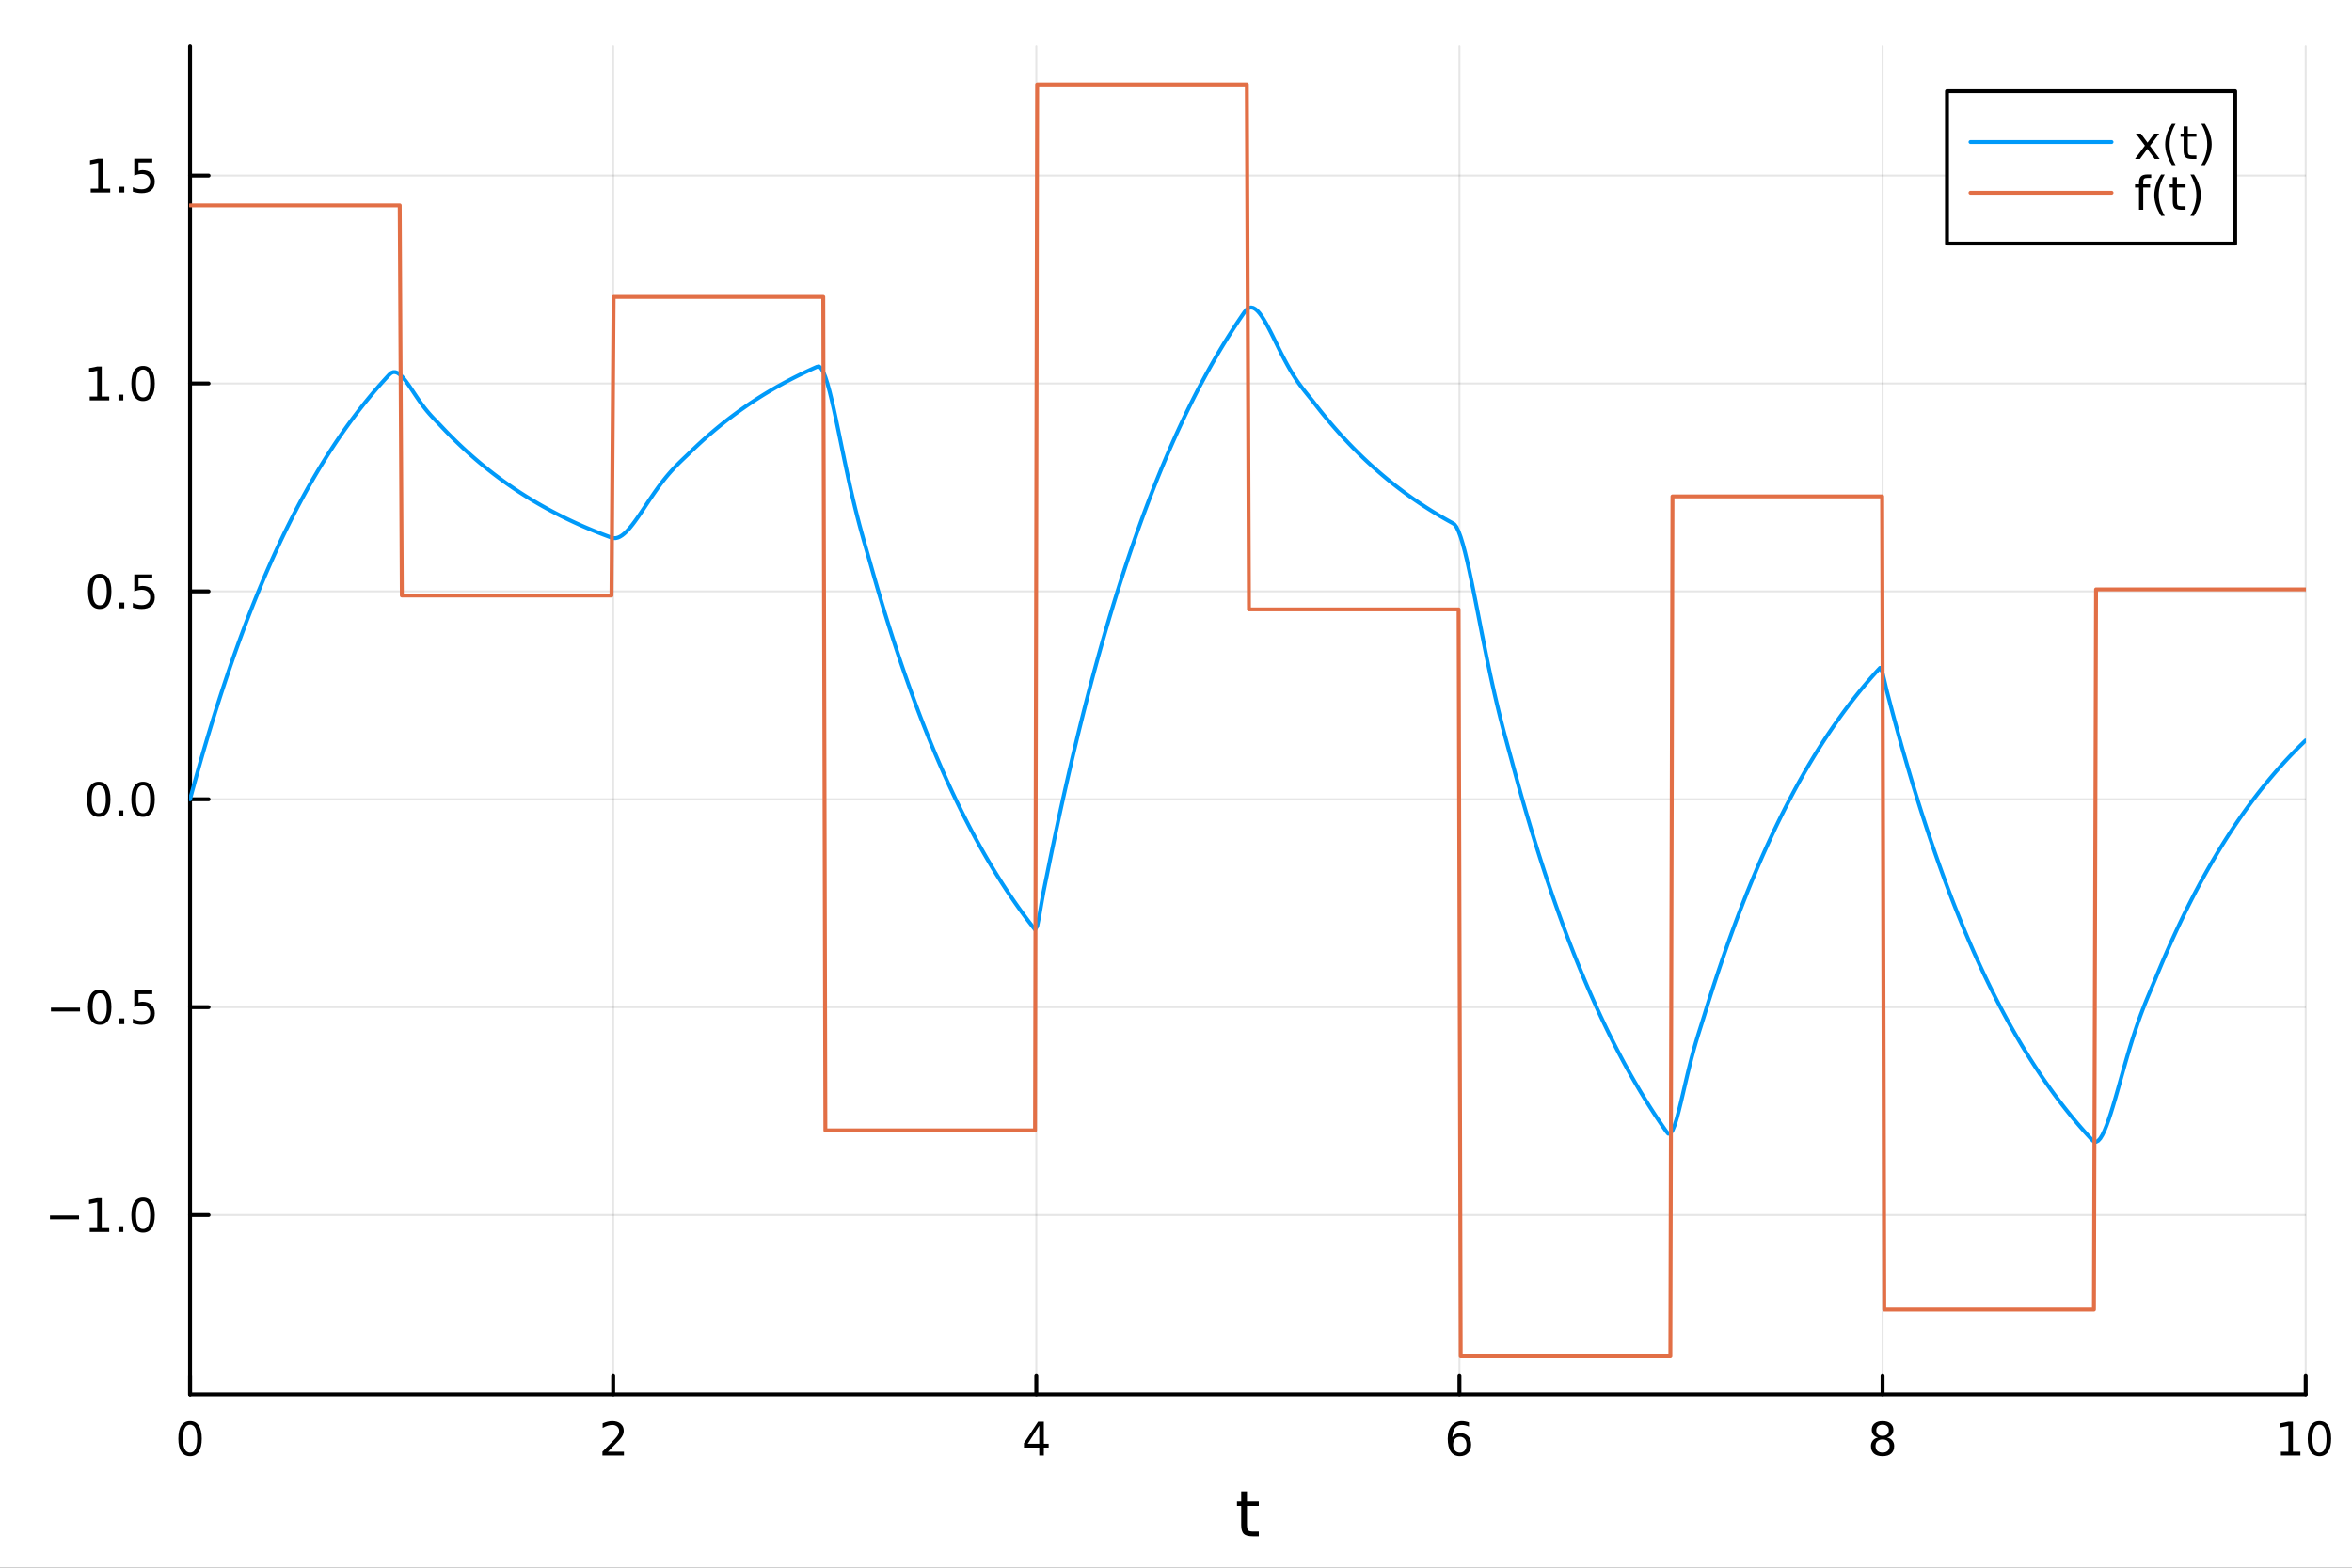 <?xml version="1.0" encoding="utf-8"?>
<svg xmlns="http://www.w3.org/2000/svg" xmlns:xlink="http://www.w3.org/1999/xlink" width="600" height="400" viewBox="0 0 2400 1600">
<rect x="0" y="0" width="2400" height="1600" fill="#333333" stroke="none"/>
<defs>
  <clipPath id="clip940">
    <rect x="0" y="0" width="2400" height="1600"/>
  </clipPath>
</defs>
<path clip-path="url(#clip940)" d="M0 1600 L2400 1600 L2400 0 L0 0  Z" fill="#ffffff" fill-rule="evenodd" fill-opacity="1"/>
<defs>
  <clipPath id="clip941">
    <rect x="480" y="0" width="1681" height="1600"/>
  </clipPath>
</defs>
<path clip-path="url(#clip940)" d="M193.936 1423.18 L2352.76 1423.18 L2352.76 47.244 L193.936 47.244  Z" fill="#ffffff" fill-rule="evenodd" fill-opacity="1"/>
<defs>
  <clipPath id="clip942">
    <rect x="193" y="47" width="2160" height="1377"/>
  </clipPath>
</defs>
<polyline clip-path="url(#clip942)" style="stroke:#000000; stroke-linecap:round; stroke-linejoin:round; stroke-width:2; stroke-opacity:0.1; fill:none" points="193.936,1423.18 193.936,47.244 "/>
<polyline clip-path="url(#clip942)" style="stroke:#000000; stroke-linecap:round; stroke-linejoin:round; stroke-width:2; stroke-opacity:0.1; fill:none" points="625.7,1423.18 625.7,47.244 "/>
<polyline clip-path="url(#clip942)" style="stroke:#000000; stroke-linecap:round; stroke-linejoin:round; stroke-width:2; stroke-opacity:0.1; fill:none" points="1057.46,1423.18 1057.46,47.244 "/>
<polyline clip-path="url(#clip942)" style="stroke:#000000; stroke-linecap:round; stroke-linejoin:round; stroke-width:2; stroke-opacity:0.1; fill:none" points="1489.23,1423.18 1489.23,47.244 "/>
<polyline clip-path="url(#clip942)" style="stroke:#000000; stroke-linecap:round; stroke-linejoin:round; stroke-width:2; stroke-opacity:0.1; fill:none" points="1920.99,1423.18 1920.99,47.244 "/>
<polyline clip-path="url(#clip942)" style="stroke:#000000; stroke-linecap:round; stroke-linejoin:round; stroke-width:2; stroke-opacity:0.1; fill:none" points="2352.76,1423.18 2352.76,47.244 "/>
<polyline clip-path="url(#clip940)" style="stroke:#000000; stroke-linecap:round; stroke-linejoin:round; stroke-width:4; stroke-opacity:1; fill:none" points="193.936,1423.18 2352.76,1423.18 "/>
<polyline clip-path="url(#clip940)" style="stroke:#000000; stroke-linecap:round; stroke-linejoin:round; stroke-width:4; stroke-opacity:1; fill:none" points="193.936,1423.18 193.936,1404.28 "/>
<polyline clip-path="url(#clip940)" style="stroke:#000000; stroke-linecap:round; stroke-linejoin:round; stroke-width:4; stroke-opacity:1; fill:none" points="625.7,1423.18 625.7,1404.28 "/>
<polyline clip-path="url(#clip940)" style="stroke:#000000; stroke-linecap:round; stroke-linejoin:round; stroke-width:4; stroke-opacity:1; fill:none" points="1057.46,1423.18 1057.46,1404.28 "/>
<polyline clip-path="url(#clip940)" style="stroke:#000000; stroke-linecap:round; stroke-linejoin:round; stroke-width:4; stroke-opacity:1; fill:none" points="1489.23,1423.18 1489.23,1404.28 "/>
<polyline clip-path="url(#clip940)" style="stroke:#000000; stroke-linecap:round; stroke-linejoin:round; stroke-width:4; stroke-opacity:1; fill:none" points="1920.99,1423.18 1920.99,1404.28 "/>
<polyline clip-path="url(#clip940)" style="stroke:#000000; stroke-linecap:round; stroke-linejoin:round; stroke-width:4; stroke-opacity:1; fill:none" points="2352.76,1423.18 2352.76,1404.28 "/>
<path clip-path="url(#clip940)" d="M193.936 1454.1 Q190.325 1454.1 188.496 1457.66 Q186.691 1461.2 186.691 1468.33 Q186.691 1475.44 188.496 1479.01 Q190.325 1482.55 193.936 1482.55 Q197.57 1482.55 199.376 1479.01 Q201.204 1475.44 201.204 1468.33 Q201.204 1461.2 199.376 1457.66 Q197.57 1454.1 193.936 1454.1 M193.936 1450.39 Q199.746 1450.39 202.802 1455 Q205.88 1459.58 205.88 1468.33 Q205.88 1477.06 202.802 1481.67 Q199.746 1486.25 193.936 1486.25 Q188.126 1486.25 185.047 1481.67 Q181.992 1477.06 181.992 1468.33 Q181.992 1459.58 185.047 1455 Q188.126 1450.39 193.936 1450.39 Z" fill="#000000" fill-rule="nonzero" fill-opacity="1" /><path clip-path="url(#clip940)" d="M620.353 1481.64 L636.672 1481.64 L636.672 1485.58 L614.728 1485.58 L614.728 1481.64 Q617.39 1478.89 621.973 1474.26 Q626.58 1469.61 627.76 1468.27 Q630.006 1465.74 630.885 1464.01 Q631.788 1462.25 631.788 1460.56 Q631.788 1457.8 629.843 1456.07 Q627.922 1454.33 624.82 1454.33 Q622.621 1454.33 620.168 1455.09 Q617.737 1455.86 614.959 1457.41 L614.959 1452.69 Q617.783 1451.55 620.237 1450.97 Q622.691 1450.39 624.728 1450.39 Q630.098 1450.39 633.293 1453.08 Q636.487 1455.77 636.487 1460.26 Q636.487 1462.39 635.677 1464.31 Q634.89 1466.2 632.783 1468.8 Q632.205 1469.47 629.103 1472.69 Q626.001 1475.88 620.353 1481.64 Z" fill="#000000" fill-rule="nonzero" fill-opacity="1" /><path clip-path="url(#clip940)" d="M1060.47 1455.09 L1048.67 1473.54 L1060.47 1473.54 L1060.47 1455.09 M1059.25 1451.02 L1065.13 1451.02 L1065.13 1473.54 L1070.06 1473.54 L1070.06 1477.43 L1065.13 1477.43 L1065.13 1485.58 L1060.47 1485.58 L1060.47 1477.43 L1044.87 1477.43 L1044.87 1472.92 L1059.25 1451.02 Z" fill="#000000" fill-rule="nonzero" fill-opacity="1" /><path clip-path="url(#clip940)" d="M1489.63 1466.44 Q1486.48 1466.44 1484.63 1468.59 Q1482.8 1470.74 1482.8 1474.49 Q1482.8 1478.22 1484.63 1480.39 Q1486.48 1482.55 1489.63 1482.55 Q1492.78 1482.55 1494.61 1480.39 Q1496.46 1478.22 1496.46 1474.49 Q1496.46 1470.74 1494.61 1468.59 Q1492.78 1466.44 1489.63 1466.44 M1498.92 1451.78 L1498.92 1456.04 Q1497.16 1455.21 1495.35 1454.77 Q1493.57 1454.33 1491.81 1454.33 Q1487.18 1454.33 1484.73 1457.45 Q1482.3 1460.58 1481.95 1466.9 Q1483.31 1464.89 1485.37 1463.82 Q1487.43 1462.73 1489.91 1462.73 Q1495.12 1462.73 1498.13 1465.9 Q1501.16 1469.05 1501.16 1474.49 Q1501.16 1479.82 1498.01 1483.03 Q1494.86 1486.25 1489.63 1486.25 Q1483.64 1486.25 1480.47 1481.67 Q1477.3 1477.06 1477.3 1468.33 Q1477.3 1460.14 1481.18 1455.28 Q1485.07 1450.39 1491.62 1450.39 Q1493.38 1450.39 1495.17 1450.74 Q1496.97 1451.09 1498.92 1451.78 Z" fill="#000000" fill-rule="nonzero" fill-opacity="1" /><path clip-path="url(#clip940)" d="M1920.99 1469.17 Q1917.66 1469.17 1915.74 1470.95 Q1913.84 1472.73 1913.84 1475.86 Q1913.84 1478.98 1915.74 1480.77 Q1917.66 1482.55 1920.99 1482.55 Q1924.33 1482.55 1926.25 1480.77 Q1928.17 1478.96 1928.17 1475.86 Q1928.17 1472.73 1926.25 1470.95 Q1924.35 1469.17 1920.99 1469.17 M1916.32 1467.18 Q1913.31 1466.44 1911.62 1464.38 Q1909.95 1462.32 1909.95 1459.35 Q1909.95 1455.21 1912.89 1452.8 Q1915.85 1450.39 1920.99 1450.39 Q1926.15 1450.39 1929.09 1452.8 Q1932.03 1455.21 1932.03 1459.35 Q1932.03 1462.32 1930.34 1464.38 Q1928.68 1466.44 1925.69 1467.18 Q1929.07 1467.96 1930.95 1470.26 Q1932.84 1472.55 1932.84 1475.86 Q1932.84 1480.88 1929.77 1483.57 Q1926.71 1486.25 1920.99 1486.25 Q1915.27 1486.25 1912.2 1483.57 Q1909.14 1480.88 1909.14 1475.86 Q1909.14 1472.55 1911.04 1470.26 Q1912.94 1467.96 1916.32 1467.18 M1914.6 1459.79 Q1914.6 1462.48 1916.27 1463.98 Q1917.96 1465.49 1920.99 1465.49 Q1924 1465.49 1925.69 1463.98 Q1927.4 1462.48 1927.4 1459.79 Q1927.4 1457.11 1925.69 1455.6 Q1924 1454.1 1920.99 1454.1 Q1917.96 1454.1 1916.27 1455.6 Q1914.6 1457.11 1914.6 1459.79 Z" fill="#000000" fill-rule="nonzero" fill-opacity="1" /><path clip-path="url(#clip940)" d="M2327.44 1481.64 L2335.08 1481.64 L2335.08 1455.28 L2326.77 1456.95 L2326.77 1452.69 L2335.04 1451.02 L2339.71 1451.02 L2339.71 1481.64 L2347.35 1481.64 L2347.35 1485.58 L2327.44 1485.58 L2327.44 1481.64 Z" fill="#000000" fill-rule="nonzero" fill-opacity="1" /><path clip-path="url(#clip940)" d="M2366.8 1454.1 Q2363.18 1454.1 2361.36 1457.66 Q2359.55 1461.2 2359.55 1468.33 Q2359.55 1475.44 2361.36 1479.01 Q2363.18 1482.55 2366.8 1482.55 Q2370.43 1482.55 2372.23 1479.01 Q2374.06 1475.44 2374.06 1468.33 Q2374.06 1461.2 2372.23 1457.66 Q2370.43 1454.1 2366.8 1454.1 M2366.8 1450.39 Q2372.61 1450.39 2375.66 1455 Q2378.74 1459.58 2378.74 1468.33 Q2378.74 1477.06 2375.66 1481.67 Q2372.61 1486.25 2366.8 1486.25 Q2360.99 1486.25 2357.91 1481.67 Q2354.85 1477.06 2354.85 1468.33 Q2354.85 1459.58 2357.91 1455 Q2360.99 1450.39 2366.8 1450.39 Z" fill="#000000" fill-rule="nonzero" fill-opacity="1" /><path clip-path="url(#clip940)" d="M1272.41 1522.27 L1272.41 1532.4 L1284.47 1532.4 L1284.47 1536.95 L1272.41 1536.95 L1272.41 1556.3 Q1272.41 1560.66 1273.58 1561.9 Q1274.79 1563.14 1278.45 1563.14 L1284.47 1563.14 L1284.47 1568.04 L1278.45 1568.04 Q1271.67 1568.04 1269.1 1565.53 Q1266.52 1562.98 1266.52 1556.3 L1266.52 1536.95 L1262.22 1536.95 L1262.22 1532.4 L1266.52 1532.4 L1266.52 1522.27 L1272.41 1522.27 Z" fill="#000000" fill-rule="nonzero" fill-opacity="1" /><polyline clip-path="url(#clip942)" style="stroke:#000000; stroke-linecap:round; stroke-linejoin:round; stroke-width:2; stroke-opacity:0.1; fill:none" points="193.936,1240.12 2352.76,1240.12 "/>
<polyline clip-path="url(#clip942)" style="stroke:#000000; stroke-linecap:round; stroke-linejoin:round; stroke-width:2; stroke-opacity:0.1; fill:none" points="193.936,1027.94 2352.76,1027.94 "/>
<polyline clip-path="url(#clip942)" style="stroke:#000000; stroke-linecap:round; stroke-linejoin:round; stroke-width:2; stroke-opacity:0.1; fill:none" points="193.936,815.749 2352.76,815.749 "/>
<polyline clip-path="url(#clip942)" style="stroke:#000000; stroke-linecap:round; stroke-linejoin:round; stroke-width:2; stroke-opacity:0.1; fill:none" points="193.936,603.561 2352.76,603.561 "/>
<polyline clip-path="url(#clip942)" style="stroke:#000000; stroke-linecap:round; stroke-linejoin:round; stroke-width:2; stroke-opacity:0.1; fill:none" points="193.936,391.374 2352.76,391.374 "/>
<polyline clip-path="url(#clip942)" style="stroke:#000000; stroke-linecap:round; stroke-linejoin:round; stroke-width:2; stroke-opacity:0.1; fill:none" points="193.936,179.186 2352.76,179.186 "/>
<polyline clip-path="url(#clip940)" style="stroke:#000000; stroke-linecap:round; stroke-linejoin:round; stroke-width:4; stroke-opacity:1; fill:none" points="193.936,1423.18 193.936,47.244 "/>
<polyline clip-path="url(#clip940)" style="stroke:#000000; stroke-linecap:round; stroke-linejoin:round; stroke-width:4; stroke-opacity:1; fill:none" points="193.936,1240.12 212.834,1240.12 "/>
<polyline clip-path="url(#clip940)" style="stroke:#000000; stroke-linecap:round; stroke-linejoin:round; stroke-width:4; stroke-opacity:1; fill:none" points="193.936,1027.94 212.834,1027.94 "/>
<polyline clip-path="url(#clip940)" style="stroke:#000000; stroke-linecap:round; stroke-linejoin:round; stroke-width:4; stroke-opacity:1; fill:none" points="193.936,815.749 212.834,815.749 "/>
<polyline clip-path="url(#clip940)" style="stroke:#000000; stroke-linecap:round; stroke-linejoin:round; stroke-width:4; stroke-opacity:1; fill:none" points="193.936,603.561 212.834,603.561 "/>
<polyline clip-path="url(#clip940)" style="stroke:#000000; stroke-linecap:round; stroke-linejoin:round; stroke-width:4; stroke-opacity:1; fill:none" points="193.936,391.374 212.834,391.374 "/>
<polyline clip-path="url(#clip940)" style="stroke:#000000; stroke-linecap:round; stroke-linejoin:round; stroke-width:4; stroke-opacity:1; fill:none" points="193.936,179.186 212.834,179.186 "/>
<path clip-path="url(#clip940)" d="M50.992 1240.58 L80.668 1240.58 L80.668 1244.51 L50.992 1244.51 L50.992 1240.58 Z" fill="#000000" fill-rule="nonzero" fill-opacity="1" /><path clip-path="url(#clip940)" d="M91.571 1253.47 L99.21 1253.47 L99.21 1227.1 L90.899 1228.77 L90.899 1224.51 L99.163 1222.84 L103.839 1222.84 L103.839 1253.47 L111.478 1253.47 L111.478 1257.4 L91.571 1257.4 L91.571 1253.47 Z" fill="#000000" fill-rule="nonzero" fill-opacity="1" /><path clip-path="url(#clip940)" d="M120.922 1251.52 L125.807 1251.52 L125.807 1257.4 L120.922 1257.4 L120.922 1251.52 Z" fill="#000000" fill-rule="nonzero" fill-opacity="1" /><path clip-path="url(#clip940)" d="M145.992 1225.92 Q142.381 1225.92 140.552 1229.49 Q138.746 1233.03 138.746 1240.16 Q138.746 1247.27 140.552 1250.83 Q142.381 1254.37 145.992 1254.37 Q149.626 1254.37 151.431 1250.83 Q153.26 1247.27 153.26 1240.16 Q153.26 1233.03 151.431 1229.49 Q149.626 1225.92 145.992 1225.92 M145.992 1222.22 Q151.802 1222.22 154.857 1226.83 Q157.936 1231.41 157.936 1240.16 Q157.936 1248.89 154.857 1253.49 Q151.802 1258.08 145.992 1258.08 Q140.181 1258.08 137.103 1253.49 Q134.047 1248.89 134.047 1240.16 Q134.047 1231.41 137.103 1226.83 Q140.181 1222.22 145.992 1222.22 Z" fill="#000000" fill-rule="nonzero" fill-opacity="1" /><path clip-path="url(#clip940)" d="M51.987 1028.39 L81.663 1028.39 L81.663 1032.32 L51.987 1032.32 L51.987 1028.39 Z" fill="#000000" fill-rule="nonzero" fill-opacity="1" /><path clip-path="url(#clip940)" d="M101.756 1013.74 Q98.145 1013.74 96.316 1017.3 Q94.51 1020.84 94.51 1027.97 Q94.51 1035.08 96.316 1038.64 Q98.145 1042.18 101.756 1042.18 Q105.39 1042.18 107.196 1038.64 Q109.024 1035.08 109.024 1027.97 Q109.024 1020.84 107.196 1017.3 Q105.39 1013.74 101.756 1013.74 M101.756 1010.03 Q107.566 1010.03 110.621 1014.64 Q113.7 1019.22 113.7 1027.97 Q113.7 1036.7 110.621 1041.3 Q107.566 1045.89 101.756 1045.89 Q95.946 1045.89 92.867 1041.3 Q89.811 1036.7 89.811 1027.97 Q89.811 1019.22 92.867 1014.64 Q95.946 1010.03 101.756 1010.03 Z" fill="#000000" fill-rule="nonzero" fill-opacity="1" /><path clip-path="url(#clip940)" d="M121.918 1039.34 L126.802 1039.34 L126.802 1045.22 L121.918 1045.22 L121.918 1039.34 Z" fill="#000000" fill-rule="nonzero" fill-opacity="1" /><path clip-path="url(#clip940)" d="M137.033 1010.66 L155.39 1010.66 L155.39 1014.59 L141.316 1014.59 L141.316 1023.06 Q142.334 1022.72 143.353 1022.55 Q144.371 1022.37 145.39 1022.37 Q151.177 1022.37 154.556 1025.54 Q157.936 1028.71 157.936 1034.13 Q157.936 1039.71 154.464 1042.81 Q150.992 1045.89 144.672 1045.89 Q142.496 1045.89 140.228 1045.52 Q137.982 1045.15 135.575 1044.41 L135.575 1039.71 Q137.658 1040.84 139.881 1041.4 Q142.103 1041.95 144.58 1041.95 Q148.584 1041.95 150.922 1039.85 Q153.26 1037.74 153.26 1034.13 Q153.26 1030.52 150.922 1028.41 Q148.584 1026.3 144.58 1026.3 Q142.705 1026.3 140.83 1026.72 Q138.978 1027.14 137.033 1028.02 L137.033 1010.66 Z" fill="#000000" fill-rule="nonzero" fill-opacity="1" /><path clip-path="url(#clip940)" d="M100.76 801.548 Q97.149 801.548 95.321 805.112 Q93.515 808.654 93.515 815.784 Q93.515 822.89 95.321 826.455 Q97.149 829.997 100.76 829.997 Q104.395 829.997 106.2 826.455 Q108.029 822.89 108.029 815.784 Q108.029 808.654 106.2 805.112 Q104.395 801.548 100.76 801.548 M100.76 797.844 Q106.571 797.844 109.626 802.45 Q112.705 807.034 112.705 815.784 Q112.705 824.511 109.626 829.117 Q106.571 833.7 100.76 833.7 Q94.95 833.7 91.871 829.117 Q88.816 824.511 88.816 815.784 Q88.816 807.034 91.871 802.45 Q94.95 797.844 100.76 797.844 Z" fill="#000000" fill-rule="nonzero" fill-opacity="1" /><path clip-path="url(#clip940)" d="M120.922 827.149 L125.807 827.149 L125.807 833.029 L120.922 833.029 L120.922 827.149 Z" fill="#000000" fill-rule="nonzero" fill-opacity="1" /><path clip-path="url(#clip940)" d="M145.992 801.548 Q142.381 801.548 140.552 805.112 Q138.746 808.654 138.746 815.784 Q138.746 822.89 140.552 826.455 Q142.381 829.997 145.992 829.997 Q149.626 829.997 151.431 826.455 Q153.26 822.89 153.26 815.784 Q153.26 808.654 151.431 805.112 Q149.626 801.548 145.992 801.548 M145.992 797.844 Q151.802 797.844 154.857 802.45 Q157.936 807.034 157.936 815.784 Q157.936 824.511 154.857 829.117 Q151.802 833.7 145.992 833.7 Q140.181 833.7 137.103 829.117 Q134.047 824.511 134.047 815.784 Q134.047 807.034 137.103 802.45 Q140.181 797.844 145.992 797.844 Z" fill="#000000" fill-rule="nonzero" fill-opacity="1" /><path clip-path="url(#clip940)" d="M101.756 589.36 Q98.145 589.36 96.316 592.925 Q94.51 596.466 94.51 603.596 Q94.51 610.702 96.316 614.267 Q98.145 617.809 101.756 617.809 Q105.39 617.809 107.196 614.267 Q109.024 610.702 109.024 603.596 Q109.024 596.466 107.196 592.925 Q105.39 589.36 101.756 589.36 M101.756 585.656 Q107.566 585.656 110.621 590.263 Q113.7 594.846 113.7 603.596 Q113.7 612.323 110.621 616.929 Q107.566 621.513 101.756 621.513 Q95.946 621.513 92.867 616.929 Q89.811 612.323 89.811 603.596 Q89.811 594.846 92.867 590.263 Q95.946 585.656 101.756 585.656 Z" fill="#000000" fill-rule="nonzero" fill-opacity="1" /><path clip-path="url(#clip940)" d="M121.918 614.962 L126.802 614.962 L126.802 620.841 L121.918 620.841 L121.918 614.962 Z" fill="#000000" fill-rule="nonzero" fill-opacity="1" /><path clip-path="url(#clip940)" d="M137.033 586.281 L155.39 586.281 L155.39 590.216 L141.316 590.216 L141.316 598.689 Q142.334 598.341 143.353 598.179 Q144.371 597.994 145.39 597.994 Q151.177 597.994 154.556 601.165 Q157.936 604.337 157.936 609.753 Q157.936 615.332 154.464 618.434 Q150.992 621.513 144.672 621.513 Q142.496 621.513 140.228 621.142 Q137.982 620.772 135.575 620.031 L135.575 615.332 Q137.658 616.466 139.881 617.022 Q142.103 617.577 144.58 617.577 Q148.584 617.577 150.922 615.471 Q153.26 613.364 153.26 609.753 Q153.26 606.142 150.922 604.036 Q148.584 601.929 144.58 601.929 Q142.705 601.929 140.83 602.346 Q138.978 602.763 137.033 603.642 L137.033 586.281 Z" fill="#000000" fill-rule="nonzero" fill-opacity="1" /><path clip-path="url(#clip940)" d="M91.571 404.718 L99.21 404.718 L99.21 378.353 L90.899 380.02 L90.899 375.76 L99.163 374.094 L103.839 374.094 L103.839 404.718 L111.478 404.718 L111.478 408.654 L91.571 408.654 L91.571 404.718 Z" fill="#000000" fill-rule="nonzero" fill-opacity="1" /><path clip-path="url(#clip940)" d="M120.922 402.774 L125.807 402.774 L125.807 408.654 L120.922 408.654 L120.922 402.774 Z" fill="#000000" fill-rule="nonzero" fill-opacity="1" /><path clip-path="url(#clip940)" d="M145.992 377.172 Q142.381 377.172 140.552 380.737 Q138.746 384.279 138.746 391.408 Q138.746 398.515 140.552 402.08 Q142.381 405.621 145.992 405.621 Q149.626 405.621 151.431 402.08 Q153.26 398.515 153.26 391.408 Q153.26 384.279 151.431 380.737 Q149.626 377.172 145.992 377.172 M145.992 373.469 Q151.802 373.469 154.857 378.075 Q157.936 382.658 157.936 391.408 Q157.936 400.135 154.857 404.742 Q151.802 409.325 145.992 409.325 Q140.181 409.325 137.103 404.742 Q134.047 400.135 134.047 391.408 Q134.047 382.658 137.103 378.075 Q140.181 373.469 145.992 373.469 Z" fill="#000000" fill-rule="nonzero" fill-opacity="1" /><path clip-path="url(#clip940)" d="M92.566 192.531 L100.205 192.531 L100.205 166.165 L91.895 167.832 L91.895 163.573 L100.159 161.906 L104.834 161.906 L104.834 192.531 L112.473 192.531 L112.473 196.466 L92.566 196.466 L92.566 192.531 Z" fill="#000000" fill-rule="nonzero" fill-opacity="1" /><path clip-path="url(#clip940)" d="M121.918 190.586 L126.802 190.586 L126.802 196.466 L121.918 196.466 L121.918 190.586 Z" fill="#000000" fill-rule="nonzero" fill-opacity="1" /><path clip-path="url(#clip940)" d="M137.033 161.906 L155.39 161.906 L155.39 165.841 L141.316 165.841 L141.316 174.313 Q142.334 173.966 143.353 173.804 Q144.371 173.619 145.39 173.619 Q151.177 173.619 154.556 176.79 Q157.936 179.961 157.936 185.378 Q157.936 190.957 154.464 194.059 Q150.992 197.137 144.672 197.137 Q142.496 197.137 140.228 196.767 Q137.982 196.396 135.575 195.656 L135.575 190.957 Q137.658 192.091 139.881 192.646 Q142.103 193.202 144.58 193.202 Q148.584 193.202 150.922 191.096 Q153.26 188.989 153.26 185.378 Q153.26 181.767 150.922 179.66 Q148.584 177.554 144.58 177.554 Q142.705 177.554 140.83 177.971 Q138.978 178.387 137.033 179.267 L137.033 161.906 Z" fill="#000000" fill-rule="nonzero" fill-opacity="1" /><polyline clip-path="url(#clip942)" style="stroke:#009af9; stroke-linecap:round; stroke-linejoin:round; stroke-width:4; stroke-opacity:1; fill:none" points="193.936,815.749 196.097,807.713 198.258,799.784 200.419,791.96 202.58,784.24 204.741,776.622 206.902,769.106 209.063,761.688 211.224,754.37 213.385,747.148 215.546,740.022 217.707,732.99 219.868,726.052 222.029,719.205 224.19,712.45 226.351,705.784 228.512,699.206 230.673,692.716 232.834,686.311 234.995,679.992 237.156,673.756 239.317,667.603 241.478,661.531 243.639,655.54 245.8,649.629 247.961,643.796 250.122,638.04 252.282,632.36 254.443,626.756 256.604,621.226 258.765,615.77 260.926,610.385 263.087,605.073 265.248,599.83 267.409,594.657 269.57,589.553 271.731,584.516 273.892,579.546 276.053,574.642 278.214,569.803 280.375,565.028 282.536,560.317 284.697,555.668 286.858,551.08 289.019,546.554 291.18,542.087 293.341,537.68 295.502,533.331 297.663,529.04 299.824,524.805 301.985,520.627 304.146,516.504 306.307,512.436 308.468,508.422 310.629,504.461 312.79,500.552 314.951,496.695 317.112,492.89 319.273,489.135 321.434,485.429 323.595,481.773 325.756,478.165 327.917,474.605 330.078,471.093 332.239,467.626 334.4,464.206 336.561,460.831 338.722,457.501 340.883,454.215 343.044,450.973 345.205,447.774 347.366,444.617 349.527,441.501 351.688,438.428 353.849,435.395 356.01,432.402 358.171,429.449 360.332,426.535 362.493,423.66 364.653,420.822 366.814,418.023 368.975,415.26 371.136,412.534 373.297,409.845 375.458,407.191 377.619,404.572 379.78,401.987 381.941,399.437 384.102,396.921 386.263,394.439 388.424,391.989 390.585,389.571 392.746,387.186 394.907,384.832 397.068,382.51 399.229,380.624 401.39,379.775 403.551,379.831 405.712,380.658 407.873,382.128 410.034,384.128 412.195,386.549 414.356,389.294 416.517,392.275 418.678,395.413 420.839,398.638 423,401.889 425.161,405.116 427.322,408.276 429.483,411.338 431.644,414.277 433.805,417.08 435.966,419.742 438.127,422.268 440.288,424.672 442.449,426.976 444.61,429.214 446.771,431.426 448.932,433.665 451.093,435.962 453.254,438.24 455.415,440.487 457.576,442.705 459.737,444.894 461.898,447.053 464.059,449.184 466.22,451.286 468.381,453.361 470.542,455.408 472.703,457.428 474.864,459.421 477.024,461.388 479.185,463.329 481.346,465.244 483.507,467.134 485.668,468.999 487.829,470.84 489.99,472.655 492.151,474.447 494.312,476.215 496.473,477.96 498.634,479.681 500.795,481.38 502.956,483.056 505.117,484.709 507.278,486.341 509.439,487.951 511.6,489.54 513.761,491.108 515.922,492.654 518.083,494.18 520.244,495.686 522.405,497.172 524.566,498.639 526.727,500.085 528.888,501.513 531.049,502.921 533.21,504.311 535.371,505.682 537.532,507.036 539.693,508.371 541.854,509.688 544.015,510.988 546.176,512.271 548.337,513.537 550.498,514.786 552.659,516.018 554.82,517.234 556.981,518.434 559.142,519.618 561.303,520.787 563.464,521.94 565.625,523.078 567.786,524.2 569.947,525.308 572.108,526.401 574.269,527.48 576.43,528.545 578.591,529.595 580.752,530.631 582.913,531.654 585.074,532.663 587.235,533.659 589.396,534.642 591.556,535.611 593.717,536.568 595.878,537.512 598.039,538.443 600.2,539.362 602.361,540.269 604.522,541.164 606.683,542.047 608.844,542.918 611.005,543.778 613.166,544.627 615.327,545.464 617.488,546.29 619.649,547.105 621.81,547.909 623.971,548.703 626.132,549.229 628.293,549.211 630.454,548.699 632.615,547.742 634.776,546.387 636.937,544.678 639.098,542.659 641.259,540.37 643.42,537.849 645.581,535.132 647.742,532.254 649.903,529.246 652.064,526.139 654.225,522.959 656.386,519.733 658.547,516.485 660.708,513.234 662.869,510.001 665.03,506.803 667.191,503.655 669.352,500.569 671.513,497.557 673.674,494.626 675.835,491.784 677.996,489.034 680.157,486.38 682.318,483.82 684.479,481.353 686.64,478.975 688.801,476.679 690.962,474.458 693.123,472.3 695.284,470.192 697.445,468.121 699.606,466.069 701.767,464.017 703.927,461.944 706.088,459.843 708.249,457.764 710.41,455.712 712.571,453.688 714.732,451.69 716.893,449.719 719.054,447.774 721.215,445.854 723.376,443.961 725.537,442.092 727.698,440.248 729.859,438.429 732.02,436.633 734.181,434.862 736.342,433.114 738.503,431.389 740.664,429.687 742.825,428.007 744.986,426.35 747.147,424.715 749.308,423.101 751.469,421.509 753.63,419.938 755.791,418.388 757.952,416.858 760.113,415.348 762.274,413.859 764.435,412.389 766.596,410.939 768.757,409.508 770.918,408.096 773.079,406.703 775.24,405.328 777.401,403.971 779.562,402.633 781.723,401.312 783.884,400.009 786.045,398.723 788.206,397.454 790.367,396.202 792.528,394.967 794.689,393.748 796.85,392.545 799.011,391.358 801.172,390.187 803.333,389.031 805.494,387.891 807.655,386.766 809.816,385.655 811.977,384.56 814.138,383.479 816.298,382.412 818.459,381.359 820.62,380.321 822.781,379.296 824.942,378.284 827.103,377.286 829.264,376.302 831.425,375.33 833.586,374.371 835.747,374.009 837.908,375.785 840.069,379.505 842.23,384.879 844.391,391.638 846.552,399.531 848.713,408.328 850.874,417.817 853.035,427.805 855.196,438.12 857.357,448.607 859.518,459.132 861.679,469.58 863.84,479.854 866.001,489.879 868.162,499.596 870.323,508.968 872.484,517.976 874.645,526.621 876.806,534.921 878.967,542.917 881.128,550.667 883.289,558.248 885.45,565.757 887.611,573.311 889.772,580.979 891.933,588.573 894.094,596.065 896.255,603.459 898.416,610.754 900.577,617.953 902.738,625.056 904.899,632.065 907.06,638.982 909.221,645.806 911.382,652.54 913.543,659.184 915.704,665.741 917.865,672.21 920.026,678.594 922.187,684.893 924.348,691.109 926.509,697.242 928.669,703.294 930.83,709.265 932.991,715.158 935.152,720.972 937.313,726.709 939.474,732.37 941.635,737.956 943.796,743.468 945.957,748.907 948.118,754.274 950.279,759.57 952.44,764.796 954.601,769.952 956.762,775.04 958.923,780.061 961.084,785.015 963.245,789.903 965.406,794.726 967.567,799.486 969.728,804.182 971.889,808.817 974.05,813.389 976.211,817.901 978.372,822.353 980.533,826.747 982.694,831.081 984.855,835.359 987.016,839.58 989.177,843.744 991.338,847.854 993.499,851.909 995.66,855.91 997.821,859.858 999.982,863.754 1002.14,867.598 1004.3,871.392 1006.46,875.135 1008.63,878.828 1010.79,882.472 1012.95,886.069 1015.11,889.617 1017.27,893.118 1019.43,896.573 1021.59,899.983 1023.75,903.347 1025.91,906.666 1028.07,909.941 1030.24,913.173 1032.4,916.362 1034.56,919.509 1036.72,922.614 1038.88,925.678 1041.04,928.701 1043.2,931.685 1045.36,934.628 1047.52,937.533 1049.68,940.399 1051.85,943.227 1054.01,946.018 1056.17,948.759 1058.33,945.307 1060.49,934.88 1062.65,922.286 1064.81,910.279 1066.97,899.559 1069.13,888.968 1071.29,878.325 1073.46,867.823 1075.62,857.46 1077.78,847.234 1079.94,837.144 1082.1,827.188 1084.26,817.364 1086.42,807.67 1088.58,798.104 1090.74,788.666 1092.9,779.352 1095.07,770.162 1097.23,761.094 1099.39,752.146 1101.55,743.317 1103.71,734.605 1105.87,726.008 1108.03,717.525 1110.19,709.155 1112.35,700.896 1114.51,692.746 1116.67,684.704 1118.84,676.769 1121,668.939 1123.16,661.213 1125.32,653.589 1127.48,646.066 1129.64,638.643 1131.8,631.319 1133.96,624.092 1136.12,616.96 1138.28,609.923 1140.45,602.979 1142.61,596.128 1144.77,589.367 1146.93,582.696 1149.09,576.113 1151.25,569.618 1153.41,563.208 1155.57,556.884 1157.73,550.643 1159.89,544.485 1162.06,538.409 1164.22,532.414 1166.38,526.497 1168.54,520.66 1170.7,514.899 1172.86,509.215 1175.02,503.607 1177.18,498.072 1179.34,492.612 1181.5,487.223 1183.67,481.906 1185.83,476.66 1187.99,471.483 1190.15,466.375 1192.31,461.334 1194.47,456.361 1196.63,451.453 1198.79,446.61 1200.95,441.832 1203.11,437.117 1205.28,432.464 1207.44,427.873 1209.6,423.343 1211.76,418.873 1213.92,414.462 1216.08,410.11 1218.24,405.816 1220.4,401.578 1222.56,397.396 1224.72,393.27 1226.88,389.199 1229.05,385.181 1231.21,381.217 1233.37,377.306 1235.53,373.446 1237.69,369.638 1239.85,365.88 1242.01,362.171 1244.17,358.512 1246.33,354.902 1248.49,351.339 1250.66,347.824 1252.82,344.355 1254.98,340.932 1257.14,337.555 1259.3,334.222 1261.46,330.934 1263.62,327.689 1265.78,324.487 1267.94,321.328 1270.1,318.21 1272.27,315.674 1274.43,314.237 1276.59,313.786 1278.75,314.21 1280.91,315.406 1283.07,317.274 1285.23,319.723 1287.39,322.663 1289.55,326.013 1291.71,329.696 1293.88,333.641 1296.04,337.782 1298.2,342.059 1300.36,346.417 1302.52,350.807 1304.68,355.185 1306.84,359.512 1309,363.755 1311.16,367.888 1313.32,371.888 1315.49,375.739 1317.65,379.429 1319.81,382.953 1321.97,386.312 1324.13,389.51 1326.29,392.558 1328.45,395.474 1330.61,398.278 1332.77,400.998 1334.93,403.667 1337.09,406.323 1339.26,409.01 1341.42,411.776 1343.58,414.562 1345.74,417.312 1347.9,420.025 1350.06,422.702 1352.22,425.344 1354.38,427.95 1356.54,430.522 1358.7,433.06 1360.87,435.565 1363.03,438.036 1365.19,440.474 1367.35,442.88 1369.51,445.254 1371.67,447.597 1373.83,449.908 1375.99,452.189 1378.15,454.44 1380.31,456.661 1382.48,458.852 1384.64,461.015 1386.8,463.148 1388.96,465.254 1391.12,467.331 1393.28,469.381 1395.44,471.404 1397.6,473.4 1399.76,475.37 1401.92,477.313 1404.09,479.231 1406.25,481.123 1408.41,482.99 1410.57,484.832 1412.73,486.65 1414.89,488.444 1417.05,490.214 1419.21,491.961 1421.37,493.684 1423.53,495.384 1425.7,497.062 1427.86,498.718 1430.02,500.352 1432.18,501.964 1434.34,503.555 1436.5,505.125 1438.66,506.674 1440.82,508.202 1442.98,509.71 1445.14,511.198 1447.3,512.667 1449.47,514.115 1451.63,515.545 1453.79,516.956 1455.95,518.348 1458.11,519.722 1460.27,521.077 1462.43,522.414 1464.59,523.734 1466.75,525.036 1468.91,526.321 1471.08,527.589 1473.24,528.84 1475.4,530.074 1477.56,531.292 1479.72,532.494 1481.88,533.68 1484.04,535.021 1486.2,537.869 1488.36,542.336 1490.52,548.21 1492.69,555.293 1494.85,563.398 1497.01,572.35 1499.17,581.986 1501.33,592.157 1503.49,602.723 1505.65,613.559 1507.81,624.551 1509.97,635.597 1512.13,646.607 1514.3,657.504 1516.46,668.222 1518.62,678.709 1520.78,688.922 1522.94,698.835 1525.1,708.429 1527.26,717.7 1529.42,726.656 1531.58,735.317 1533.74,743.714 1535.91,751.891 1538.07,759.905 1540.23,767.824 1542.39,775.729 1544.55,783.709 1546.71,791.671 1548.87,799.527 1551.03,807.279 1553.19,814.928 1555.35,822.476 1557.51,829.924 1559.68,837.273 1561.84,844.525 1564,851.68 1566.16,858.741 1568.32,865.708 1570.48,872.583 1572.64,879.366 1574.8,886.06 1576.96,892.665 1579.12,899.182 1581.29,905.613 1583.45,911.959 1585.61,918.221 1587.77,924.399 1589.93,930.496 1592.09,936.512 1594.25,942.448 1596.41,948.306 1598.57,954.086 1600.73,959.789 1602.9,965.416 1605.06,970.969 1607.22,976.448 1609.38,981.855 1611.54,987.189 1613.7,992.453 1615.86,997.648 1618.02,1002.77 1620.18,1007.83 1622.34,1012.82 1624.51,1017.74 1626.67,1022.6 1628.83,1027.4 1630.99,1032.13 1633.15,1036.8 1635.31,1041.4 1637.47,1045.95 1639.63,1050.43 1641.79,1054.86 1643.95,1059.23 1646.12,1063.53 1648.28,1067.79 1650.44,1071.98 1652.6,1076.12 1654.76,1080.21 1656.92,1084.24 1659.08,1088.21 1661.24,1092.14 1663.4,1096.01 1665.56,1099.83 1667.72,1103.6 1669.89,1107.32 1672.05,1111 1674.21,1114.62 1676.37,1118.19 1678.53,1121.72 1680.69,1125.2 1682.85,1128.64 1685.01,1132.02 1687.17,1135.37 1689.33,1138.67 1691.5,1141.92 1693.66,1145.14 1695.82,1148.31 1697.98,1151.43 1700.14,1154.52 1702.3,1157.12 1704.46,1156.79 1706.62,1153.73 1708.78,1148.5 1710.94,1141.64 1713.11,1133.61 1715.27,1124.83 1717.43,1115.64 1719.59,1106.34 1721.75,1097.15 1723.91,1088.26 1726.07,1079.77 1728.23,1071.74 1730.39,1064.16 1732.55,1056.99 1734.72,1050.08 1736.88,1043.27 1739.04,1036.32 1741.2,1029.3 1743.36,1022.37 1745.52,1015.53 1747.68,1008.78 1749.84,1002.13 1752,995.558 1754.16,989.076 1756.33,982.68 1758.49,976.368 1760.65,970.141 1762.81,963.995 1764.97,957.931 1767.13,951.948 1769.29,946.044 1771.45,940.218 1773.61,934.469 1775.77,928.797 1777.93,923.2 1780.1,917.677 1782.26,912.227 1784.42,906.85 1786.58,901.544 1788.74,896.308 1790.9,891.142 1793.06,886.044 1795.22,881.014 1797.38,876.051 1799.54,871.154 1801.71,866.321 1803.87,861.553 1806.03,856.847 1808.19,852.205 1810.35,847.623 1812.51,843.103 1814.67,838.642 1816.83,834.24 1818.99,829.897 1821.15,825.612 1823.32,821.383 1825.48,817.21 1827.64,813.092 1829.8,809.029 1831.96,805.02 1834.12,801.064 1836.28,797.161 1838.44,793.309 1840.6,789.508 1842.76,785.758 1844.93,782.057 1847.09,778.406 1849.25,774.803 1851.41,771.248 1853.57,767.739 1855.73,764.278 1857.89,760.862 1860.05,757.492 1862.21,754.166 1864.37,750.884 1866.54,747.646 1868.7,744.451 1870.86,741.298 1873.02,738.187 1875.18,735.117 1877.34,732.088 1879.5,729.099 1881.66,726.149 1883.82,723.239 1885.98,720.368 1888.15,717.534 1890.31,714.738 1892.47,711.979 1894.63,709.257 1896.79,706.57 1898.95,703.92 1901.11,701.304 1903.27,698.723 1905.43,696.177 1907.59,693.664 1909.75,691.184 1911.92,688.737 1914.08,686.323 1916.24,683.941 1918.4,681.638 1920.56,685.286 1922.72,694.073 1924.88,703.385 1927.04,711.705 1929.2,719.951 1931.36,728.127 1933.53,736.196 1935.69,744.157 1937.85,752.013 1940.01,759.764 1942.17,767.413 1944.33,774.96 1946.49,782.408 1948.65,789.756 1950.81,797.007 1952.97,804.162 1955.14,811.223 1957.3,818.189 1959.46,825.063 1961.62,831.846 1963.78,838.539 1965.94,845.144 1968.1,851.661 1970.26,858.091 1972.42,864.436 1974.58,870.697 1976.75,876.875 1978.91,882.971 1981.07,888.987 1983.23,894.922 1985.39,900.779 1987.55,906.558 1989.71,912.261 1991.87,917.888 1994.03,923.44 1996.19,928.919 1998.36,934.325 2000.52,939.66 2002.68,944.923 2004.84,950.117 2007,955.242 2009.16,960.3 2011.32,965.29 2013.48,970.214 2015.64,975.072 2017.8,979.867 2019.96,984.597 2022.13,989.265 2024.29,993.871 2026.45,998.416 2028.61,1002.9 2030.77,1007.33 2032.93,1011.69 2035.09,1016 2037.25,1020.25 2039.41,1024.45 2041.57,1028.59 2043.74,1032.67 2045.9,1036.7 2048.06,1040.68 2050.22,1044.6 2052.38,1048.48 2054.54,1052.3 2056.7,1056.07 2058.86,1059.79 2061.02,1063.46 2063.18,1067.08 2065.35,1070.66 2067.51,1074.18 2069.67,1077.66 2071.83,1081.1 2073.99,1084.49 2076.15,1087.83 2078.31,1091.13 2080.47,1094.39 2082.63,1097.6 2084.79,1100.77 2086.96,1103.9 2089.12,1106.98 2091.28,1110.03 2093.44,1113.03 2095.6,1116 2097.76,1118.92 2099.92,1121.81 2102.08,1124.66 2104.24,1127.47 2106.4,1130.24 2108.57,1132.98 2110.73,1135.68 2112.89,1138.35 2115.05,1140.98 2117.21,1143.57 2119.37,1146.13 2121.53,1148.66 2123.69,1151.15 2125.85,1153.61 2128.01,1156.04 2130.17,1158.43 2132.34,1160.79 2134.5,1163.13 2136.66,1165.05 2138.82,1165.41 2140.98,1164.29 2143.14,1161.89 2145.3,1158.35 2147.46,1153.85 2149.62,1148.53 2151.78,1142.53 2153.95,1135.98 2156.11,1129 2158.27,1121.7 2160.43,1114.18 2162.59,1106.54 2164.75,1098.85 2166.91,1091.19 2169.07,1083.62 2171.23,1076.19 2173.39,1068.95 2175.56,1061.93 2177.72,1055.15 2179.88,1048.63 2182.04,1042.37 2184.2,1036.37 2186.36,1030.61 2188.52,1025.08 2190.68,1019.73 2192.84,1014.52 2195,1009.41 2197.17,1004.32 2199.33,999.185 2201.49,993.95 2203.65,988.748 2205.81,983.614 2207.97,978.548 2210.13,973.549 2212.29,968.617 2214.45,963.75 2216.61,958.947 2218.78,954.209 2220.94,949.533 2223.1,944.919 2225.26,940.366 2227.42,935.874 2229.58,931.441 2231.74,927.067 2233.9,922.751 2236.06,918.492 2238.22,914.29 2240.38,910.143 2242.55,906.051 2244.71,902.013 2246.87,898.029 2249.03,894.098 2251.19,890.218 2253.35,886.39 2255.51,882.613 2257.67,878.886 2259.83,875.208 2261.99,871.579 2264.16,867.998 2266.32,864.464 2268.48,860.978 2270.64,857.537 2272.8,854.143 2274.96,850.793 2277.12,847.488 2279.28,844.227 2281.44,841.009 2283.6,837.834 2285.77,834.701 2287.93,831.61 2290.09,828.56 2292.25,825.55 2294.41,822.58 2296.57,819.65 2298.73,816.758 2300.89,813.905 2303.05,811.089 2305.21,808.311 2307.38,805.57 2309.54,802.866 2311.7,800.197 2313.86,797.563 2316.02,794.964 2318.18,792.4 2320.34,789.87 2322.5,787.373 2324.66,784.909 2326.82,782.478 2328.99,780.079 2331.15,777.712 2333.31,775.376 2335.47,773.071 2337.63,770.797 2339.79,768.552 2341.95,766.338 2344.11,764.153 2346.27,761.997 2348.43,759.869 2350.59,757.77 2352.76,755.698 "/>
<polyline clip-path="url(#clip942)" style="stroke:#e26f46; stroke-linecap:round; stroke-linejoin:round; stroke-width:4; stroke-opacity:1; fill:none" points="193.936,209.656 196.097,209.656 198.258,209.656 200.419,209.656 202.58,209.656 204.741,209.656 206.902,209.656 209.063,209.656 211.224,209.656 213.385,209.656 215.546,209.656 217.707,209.656 219.868,209.656 222.029,209.656 224.19,209.656 226.351,209.656 228.512,209.656 230.673,209.656 232.834,209.656 234.995,209.656 237.156,209.656 239.317,209.656 241.478,209.656 243.639,209.656 245.8,209.656 247.961,209.656 250.122,209.656 252.282,209.656 254.443,209.656 256.604,209.656 258.765,209.656 260.926,209.656 263.087,209.656 265.248,209.656 267.409,209.656 269.57,209.656 271.731,209.656 273.892,209.656 276.053,209.656 278.214,209.656 280.375,209.656 282.536,209.656 284.697,209.656 286.858,209.656 289.019,209.656 291.18,209.656 293.341,209.656 295.502,209.656 297.663,209.656 299.824,209.656 301.985,209.656 304.146,209.656 306.307,209.656 308.468,209.656 310.629,209.656 312.79,209.656 314.951,209.656 317.112,209.656 319.273,209.656 321.434,209.656 323.595,209.656 325.756,209.656 327.917,209.656 330.078,209.656 332.239,209.656 334.4,209.656 336.561,209.656 338.722,209.656 340.883,209.656 343.044,209.656 345.205,209.656 347.366,209.656 349.527,209.656 351.688,209.656 353.849,209.656 356.01,209.656 358.171,209.656 360.332,209.656 362.493,209.656 364.653,209.656 366.814,209.656 368.975,209.656 371.136,209.656 373.297,209.656 375.458,209.656 377.619,209.656 379.78,209.656 381.941,209.656 384.102,209.656 386.263,209.656 388.424,209.656 390.585,209.656 392.746,209.656 394.907,209.656 397.068,209.656 399.229,209.656 401.39,209.656 403.551,209.656 405.712,209.656 407.873,209.656 410.034,607.769 412.195,607.769 414.356,607.769 416.517,607.769 418.678,607.769 420.839,607.769 423,607.769 425.161,607.769 427.322,607.769 429.483,607.769 431.644,607.769 433.805,607.769 435.966,607.769 438.127,607.769 440.288,607.769 442.449,607.769 444.61,607.769 446.771,607.769 448.932,607.769 451.093,607.769 453.254,607.769 455.415,607.769 457.576,607.769 459.737,607.769 461.898,607.769 464.059,607.769 466.22,607.769 468.381,607.769 470.542,607.769 472.703,607.769 474.864,607.769 477.024,607.769 479.185,607.769 481.346,607.769 483.507,607.769 485.668,607.769 487.829,607.769 489.99,607.769 492.151,607.769 494.312,607.769 496.473,607.769 498.634,607.769 500.795,607.769 502.956,607.769 505.117,607.769 507.278,607.769 509.439,607.769 511.6,607.769 513.761,607.769 515.922,607.769 518.083,607.769 520.244,607.769 522.405,607.769 524.566,607.769 526.727,607.769 528.888,607.769 531.049,607.769 533.21,607.769 535.371,607.769 537.532,607.769 539.693,607.769 541.854,607.769 544.015,607.769 546.176,607.769 548.337,607.769 550.498,607.769 552.659,607.769 554.82,607.769 556.981,607.769 559.142,607.769 561.303,607.769 563.464,607.769 565.625,607.769 567.786,607.769 569.947,607.769 572.108,607.769 574.269,607.769 576.43,607.769 578.591,607.769 580.752,607.769 582.913,607.769 585.074,607.769 587.235,607.769 589.396,607.769 591.556,607.769 593.717,607.769 595.878,607.769 598.039,607.769 600.2,607.769 602.361,607.769 604.522,607.769 606.683,607.769 608.844,607.769 611.005,607.769 613.166,607.769 615.327,607.769 617.488,607.769 619.649,607.769 621.81,607.769 623.971,607.769 626.132,303.013 628.293,303.013 630.454,303.013 632.615,303.013 634.776,303.013 636.937,303.013 639.098,303.013 641.259,303.013 643.42,303.013 645.581,303.013 647.742,303.013 649.903,303.013 652.064,303.013 654.225,303.013 656.386,303.013 658.547,303.013 660.708,303.013 662.869,303.013 665.03,303.013 667.191,303.013 669.352,303.013 671.513,303.013 673.674,303.013 675.835,303.013 677.996,303.013 680.157,303.013 682.318,303.013 684.479,303.013 686.64,303.013 688.801,303.013 690.962,303.013 693.123,303.013 695.284,303.013 697.445,303.013 699.606,303.013 701.767,303.013 703.927,303.013 706.088,303.013 708.249,303.013 710.41,303.013 712.571,303.013 714.732,303.013 716.893,303.013 719.054,303.013 721.215,303.013 723.376,303.013 725.537,303.013 727.698,303.013 729.859,303.013 732.02,303.013 734.181,303.013 736.342,303.013 738.503,303.013 740.664,303.013 742.825,303.013 744.986,303.013 747.147,303.013 749.308,303.013 751.469,303.013 753.63,303.013 755.791,303.013 757.952,303.013 760.113,303.013 762.274,303.013 764.435,303.013 766.596,303.013 768.757,303.013 770.918,303.013 773.079,303.013 775.24,303.013 777.401,303.013 779.562,303.013 781.723,303.013 783.884,303.013 786.045,303.013 788.206,303.013 790.367,303.013 792.528,303.013 794.689,303.013 796.85,303.013 799.011,303.013 801.172,303.013 803.333,303.013 805.494,303.013 807.655,303.013 809.816,303.013 811.977,303.013 814.138,303.013 816.298,303.013 818.459,303.013 820.62,303.013 822.781,303.013 824.942,303.013 827.103,303.013 829.264,303.013 831.425,303.013 833.586,303.013 835.747,303.013 837.908,303.013 840.069,303.013 842.23,1153.71 844.391,1153.71 846.552,1153.71 848.713,1153.71 850.874,1153.71 853.035,1153.71 855.196,1153.71 857.357,1153.71 859.518,1153.71 861.679,1153.71 863.84,1153.71 866.001,1153.71 868.162,1153.71 870.323,1153.71 872.484,1153.71 874.645,1153.71 876.806,1153.71 878.967,1153.71 881.128,1153.71 883.289,1153.71 885.45,1153.71 887.611,1153.71 889.772,1153.71 891.933,1153.71 894.094,1153.71 896.255,1153.71 898.416,1153.71 900.577,1153.71 902.738,1153.71 904.899,1153.71 907.06,1153.71 909.221,1153.71 911.382,1153.71 913.543,1153.71 915.704,1153.71 917.865,1153.71 920.026,1153.71 922.187,1153.71 924.348,1153.71 926.509,1153.71 928.669,1153.71 930.83,1153.71 932.991,1153.71 935.152,1153.71 937.313,1153.71 939.474,1153.71 941.635,1153.71 943.796,1153.71 945.957,1153.71 948.118,1153.71 950.279,1153.71 952.44,1153.71 954.601,1153.71 956.762,1153.71 958.923,1153.71 961.084,1153.71 963.245,1153.71 965.406,1153.71 967.567,1153.71 969.728,1153.71 971.889,1153.71 974.05,1153.71 976.211,1153.71 978.372,1153.71 980.533,1153.71 982.694,1153.71 984.855,1153.71 987.016,1153.71 989.177,1153.71 991.338,1153.71 993.499,1153.71 995.66,1153.71 997.821,1153.71 999.982,1153.71 1002.14,1153.71 1004.3,1153.71 1006.46,1153.71 1008.63,1153.71 1010.79,1153.71 1012.95,1153.71 1015.11,1153.71 1017.27,1153.71 1019.43,1153.71 1021.59,1153.71 1023.75,1153.71 1025.91,1153.71 1028.07,1153.71 1030.24,1153.71 1032.4,1153.71 1034.56,1153.71 1036.72,1153.71 1038.88,1153.71 1041.04,1153.71 1043.2,1153.71 1045.36,1153.71 1047.52,1153.71 1049.68,1153.71 1051.85,1153.71 1054.01,1153.71 1056.17,1153.71 1058.33,86.186 1060.49,86.186 1062.65,86.186 1064.81,86.186 1066.97,86.186 1069.13,86.186 1071.29,86.186 1073.46,86.186 1075.62,86.186 1077.78,86.186 1079.94,86.186 1082.1,86.186 1084.26,86.186 1086.42,86.186 1088.58,86.186 1090.74,86.186 1092.9,86.186 1095.07,86.186 1097.23,86.186 1099.39,86.186 1101.55,86.186 1103.71,86.186 1105.87,86.186 1108.03,86.186 1110.19,86.186 1112.35,86.186 1114.51,86.186 1116.67,86.186 1118.84,86.186 1121,86.186 1123.16,86.186 1125.32,86.186 1127.48,86.186 1129.64,86.186 1131.8,86.186 1133.96,86.186 1136.12,86.186 1138.28,86.186 1140.45,86.186 1142.61,86.186 1144.77,86.186 1146.93,86.186 1149.09,86.186 1151.25,86.186 1153.41,86.186 1155.57,86.186 1157.73,86.186 1159.89,86.186 1162.06,86.186 1164.22,86.186 1166.38,86.186 1168.54,86.186 1170.7,86.186 1172.86,86.186 1175.02,86.186 1177.18,86.186 1179.34,86.186 1181.5,86.186 1183.67,86.186 1185.83,86.186 1187.99,86.186 1190.15,86.186 1192.31,86.186 1194.47,86.186 1196.63,86.186 1198.79,86.186 1200.95,86.186 1203.11,86.186 1205.28,86.186 1207.44,86.186 1209.6,86.186 1211.76,86.186 1213.92,86.186 1216.08,86.186 1218.24,86.186 1220.4,86.186 1222.56,86.186 1224.72,86.186 1226.88,86.186 1229.05,86.186 1231.21,86.186 1233.37,86.186 1235.53,86.186 1237.69,86.186 1239.85,86.186 1242.01,86.186 1244.17,86.186 1246.33,86.186 1248.49,86.186 1250.66,86.186 1252.82,86.186 1254.98,86.186 1257.14,86.186 1259.3,86.186 1261.46,86.186 1263.62,86.186 1265.78,86.186 1267.94,86.186 1270.1,86.186 1272.27,86.186 1274.43,621.951 1276.59,621.951 1278.75,621.951 1280.91,621.951 1283.07,621.951 1285.23,621.951 1287.39,621.951 1289.55,621.951 1291.71,621.951 1293.88,621.951 1296.04,621.951 1298.2,621.951 1300.36,621.951 1302.52,621.951 1304.68,621.951 1306.84,621.951 1309,621.951 1311.16,621.951 1313.32,621.951 1315.49,621.951 1317.65,621.951 1319.81,621.951 1321.97,621.951 1324.13,621.951 1326.29,621.951 1328.45,621.951 1330.61,621.951 1332.77,621.951 1334.93,621.951 1337.09,621.951 1339.26,621.951 1341.42,621.951 1343.58,621.951 1345.74,621.951 1347.9,621.951 1350.06,621.951 1352.22,621.951 1354.38,621.951 1356.54,621.951 1358.7,621.951 1360.87,621.951 1363.03,621.951 1365.19,621.951 1367.35,621.951 1369.51,621.951 1371.67,621.951 1373.83,621.951 1375.99,621.951 1378.15,621.951 1380.31,621.951 1382.48,621.951 1384.64,621.951 1386.8,621.951 1388.96,621.951 1391.12,621.951 1393.28,621.951 1395.44,621.951 1397.6,621.951 1399.76,621.951 1401.92,621.951 1404.09,621.951 1406.25,621.951 1408.41,621.951 1410.57,621.951 1412.73,621.951 1414.89,621.951 1417.05,621.951 1419.21,621.951 1421.37,621.951 1423.53,621.951 1425.7,621.951 1427.86,621.951 1430.02,621.951 1432.18,621.951 1434.34,621.951 1436.5,621.951 1438.66,621.951 1440.82,621.951 1442.98,621.951 1445.14,621.951 1447.3,621.951 1449.47,621.951 1451.63,621.951 1453.79,621.951 1455.95,621.951 1458.11,621.951 1460.27,621.951 1462.43,621.951 1464.59,621.951 1466.75,621.951 1468.91,621.951 1471.08,621.951 1473.24,621.951 1475.4,621.951 1477.56,621.951 1479.72,621.951 1481.88,621.951 1484.04,621.951 1486.2,621.951 1488.36,621.951 1490.52,1384.24 1492.69,1384.24 1494.85,1384.24 1497.01,1384.24 1499.17,1384.24 1501.33,1384.24 1503.49,1384.24 1505.65,1384.24 1507.81,1384.24 1509.97,1384.24 1512.13,1384.24 1514.3,1384.24 1516.46,1384.24 1518.62,1384.24 1520.78,1384.24 1522.94,1384.24 1525.1,1384.24 1527.26,1384.24 1529.42,1384.24 1531.58,1384.24 1533.74,1384.24 1535.91,1384.24 1538.07,1384.24 1540.23,1384.24 1542.39,1384.24 1544.55,1384.24 1546.71,1384.24 1548.87,1384.24 1551.03,1384.24 1553.19,1384.24 1555.35,1384.24 1557.51,1384.24 1559.68,1384.24 1561.84,1384.24 1564,1384.24 1566.16,1384.24 1568.32,1384.24 1570.48,1384.24 1572.64,1384.24 1574.8,1384.24 1576.96,1384.24 1579.12,1384.24 1581.29,1384.24 1583.45,1384.24 1585.61,1384.24 1587.77,1384.24 1589.93,1384.24 1592.09,1384.24 1594.25,1384.24 1596.41,1384.24 1598.57,1384.24 1600.73,1384.24 1602.9,1384.24 1605.06,1384.24 1607.22,1384.24 1609.38,1384.24 1611.54,1384.24 1613.7,1384.24 1615.86,1384.24 1618.02,1384.24 1620.18,1384.24 1622.34,1384.24 1624.51,1384.24 1626.67,1384.24 1628.83,1384.24 1630.99,1384.24 1633.15,1384.24 1635.31,1384.24 1637.47,1384.24 1639.63,1384.24 1641.79,1384.24 1643.95,1384.24 1646.12,1384.24 1648.28,1384.24 1650.44,1384.24 1652.6,1384.24 1654.76,1384.24 1656.92,1384.24 1659.08,1384.24 1661.24,1384.24 1663.4,1384.24 1665.56,1384.24 1667.72,1384.24 1669.89,1384.24 1672.05,1384.24 1674.21,1384.24 1676.37,1384.24 1678.53,1384.24 1680.69,1384.24 1682.85,1384.24 1685.01,1384.24 1687.17,1384.24 1689.33,1384.24 1691.5,1384.24 1693.66,1384.24 1695.82,1384.24 1697.98,1384.24 1700.14,1384.24 1702.3,1384.24 1704.46,1384.24 1706.62,506.64 1708.78,506.64 1710.94,506.64 1713.11,506.64 1715.27,506.64 1717.43,506.64 1719.59,506.64 1721.75,506.64 1723.91,506.64 1726.07,506.64 1728.23,506.64 1730.39,506.64 1732.55,506.64 1734.72,506.64 1736.88,506.64 1739.04,506.64 1741.2,506.64 1743.36,506.64 1745.52,506.64 1747.68,506.64 1749.84,506.64 1752,506.64 1754.16,506.64 1756.33,506.64 1758.49,506.64 1760.65,506.64 1762.81,506.64 1764.97,506.64 1767.13,506.64 1769.29,506.64 1771.45,506.64 1773.61,506.64 1775.77,506.64 1777.93,506.64 1780.1,506.64 1782.26,506.64 1784.42,506.64 1786.58,506.64 1788.74,506.64 1790.9,506.64 1793.06,506.64 1795.22,506.64 1797.38,506.64 1799.54,506.64 1801.71,506.64 1803.87,506.64 1806.03,506.64 1808.19,506.64 1810.35,506.64 1812.51,506.64 1814.67,506.64 1816.83,506.64 1818.99,506.64 1821.15,506.64 1823.32,506.64 1825.48,506.64 1827.64,506.64 1829.8,506.64 1831.96,506.64 1834.12,506.64 1836.28,506.64 1838.44,506.64 1840.6,506.64 1842.76,506.64 1844.93,506.64 1847.09,506.64 1849.25,506.64 1851.41,506.64 1853.57,506.64 1855.73,506.64 1857.89,506.64 1860.05,506.64 1862.21,506.64 1864.37,506.64 1866.54,506.64 1868.7,506.64 1870.86,506.64 1873.02,506.64 1875.18,506.64 1877.34,506.64 1879.5,506.64 1881.66,506.64 1883.82,506.64 1885.98,506.64 1888.15,506.64 1890.31,506.64 1892.47,506.64 1894.63,506.64 1896.79,506.64 1898.95,506.64 1901.11,506.64 1903.27,506.64 1905.43,506.64 1907.59,506.64 1909.75,506.64 1911.92,506.64 1914.08,506.64 1916.24,506.64 1918.4,506.64 1920.56,506.64 1922.72,1336.68 1924.88,1336.68 1927.04,1336.68 1929.2,1336.68 1931.36,1336.68 1933.53,1336.68 1935.69,1336.68 1937.85,1336.68 1940.01,1336.68 1942.17,1336.68 1944.33,1336.68 1946.49,1336.68 1948.65,1336.68 1950.81,1336.68 1952.97,1336.68 1955.14,1336.68 1957.3,1336.68 1959.46,1336.68 1961.62,1336.68 1963.78,1336.68 1965.94,1336.68 1968.1,1336.68 1970.26,1336.68 1972.42,1336.68 1974.58,1336.68 1976.75,1336.68 1978.91,1336.68 1981.07,1336.68 1983.23,1336.68 1985.39,1336.68 1987.55,1336.68 1989.71,1336.68 1991.87,1336.68 1994.03,1336.68 1996.19,1336.68 1998.36,1336.68 2000.52,1336.68 2002.68,1336.68 2004.84,1336.68 2007,1336.68 2009.16,1336.68 2011.32,1336.68 2013.48,1336.68 2015.64,1336.68 2017.8,1336.68 2019.96,1336.68 2022.13,1336.68 2024.29,1336.68 2026.45,1336.68 2028.61,1336.68 2030.77,1336.68 2032.93,1336.68 2035.09,1336.68 2037.25,1336.68 2039.41,1336.68 2041.57,1336.68 2043.74,1336.68 2045.9,1336.68 2048.06,1336.68 2050.22,1336.68 2052.38,1336.68 2054.54,1336.68 2056.7,1336.68 2058.86,1336.68 2061.02,1336.68 2063.18,1336.68 2065.35,1336.68 2067.51,1336.68 2069.67,1336.68 2071.83,1336.68 2073.99,1336.68 2076.15,1336.68 2078.31,1336.68 2080.47,1336.68 2082.63,1336.68 2084.79,1336.68 2086.96,1336.68 2089.12,1336.68 2091.28,1336.68 2093.44,1336.68 2095.6,1336.68 2097.76,1336.68 2099.92,1336.68 2102.08,1336.68 2104.24,1336.68 2106.4,1336.68 2108.57,1336.68 2110.73,1336.68 2112.89,1336.68 2115.05,1336.68 2117.21,1336.68 2119.37,1336.68 2121.53,1336.68 2123.69,1336.68 2125.85,1336.68 2128.01,1336.68 2130.17,1336.68 2132.34,1336.68 2134.5,1336.68 2136.66,1336.68 2138.82,601.522 2140.98,601.522 2143.14,601.522 2145.3,601.522 2147.46,601.522 2149.62,601.522 2151.78,601.522 2153.95,601.522 2156.11,601.522 2158.27,601.522 2160.43,601.522 2162.59,601.522 2164.75,601.522 2166.91,601.522 2169.07,601.522 2171.23,601.522 2173.39,601.522 2175.56,601.522 2177.72,601.522 2179.88,601.522 2182.04,601.522 2184.2,601.522 2186.36,601.522 2188.52,601.522 2190.68,601.522 2192.84,601.522 2195,601.522 2197.17,601.522 2199.33,601.522 2201.49,601.522 2203.65,601.522 2205.81,601.522 2207.97,601.522 2210.13,601.522 2212.29,601.522 2214.45,601.522 2216.61,601.522 2218.78,601.522 2220.94,601.522 2223.1,601.522 2225.26,601.522 2227.42,601.522 2229.58,601.522 2231.74,601.522 2233.9,601.522 2236.06,601.522 2238.22,601.522 2240.38,601.522 2242.55,601.522 2244.71,601.522 2246.87,601.522 2249.03,601.522 2251.19,601.522 2253.35,601.522 2255.51,601.522 2257.67,601.522 2259.83,601.522 2261.99,601.522 2264.16,601.522 2266.32,601.522 2268.48,601.522 2270.64,601.522 2272.8,601.522 2274.96,601.522 2277.12,601.522 2279.28,601.522 2281.44,601.522 2283.6,601.522 2285.77,601.522 2287.93,601.522 2290.09,601.522 2292.25,601.522 2294.41,601.522 2296.57,601.522 2298.73,601.522 2300.89,601.522 2303.05,601.522 2305.21,601.522 2307.38,601.522 2309.54,601.522 2311.7,601.522 2313.86,601.522 2316.02,601.522 2318.18,601.522 2320.34,601.522 2322.5,601.522 2324.66,601.522 2326.82,601.522 2328.99,601.522 2331.15,601.522 2333.31,601.522 2335.47,601.522 2337.63,601.522 2339.79,601.522 2341.95,601.522 2344.11,601.522 2346.27,601.522 2348.43,601.522 2350.59,601.522 2352.76,601.522 "/>
<path clip-path="url(#clip940)" d="M1986.72 248.629 L2280.8 248.629 L2280.8 93.109 L1986.72 93.109  Z" fill="#ffffff" fill-rule="evenodd" fill-opacity="1"/>
<polyline clip-path="url(#clip940)" style="stroke:#000000; stroke-linecap:round; stroke-linejoin:round; stroke-width:4; stroke-opacity:1; fill:none" points="1986.72,248.629 2280.8,248.629 2280.8,93.109 1986.72,93.109 1986.72,248.629 "/>
<polyline clip-path="url(#clip940)" style="stroke:#009af9; stroke-linecap:round; stroke-linejoin:round; stroke-width:4; stroke-opacity:1; fill:none" points="2010.71,144.949 2154.63,144.949 "/>
<path clip-path="url(#clip940)" d="M2203.27 136.303 L2193.89 148.919 L2203.75 162.229 L2198.73 162.229 L2191.18 152.043 L2183.64 162.229 L2178.61 162.229 L2188.68 148.664 L2179.47 136.303 L2184.49 136.303 L2191.37 145.539 L2198.24 136.303 L2203.27 136.303 Z" fill="#000000" fill-rule="nonzero" fill-opacity="1" /><path clip-path="url(#clip940)" d="M2220 126.257 Q2216.9 131.581 2215.4 136.789 Q2213.89 141.997 2213.89 147.344 Q2213.89 152.692 2215.4 157.946 Q2216.92 163.178 2220 168.479 L2216.3 168.479 Q2212.83 163.039 2211.09 157.784 Q2209.38 152.53 2209.38 147.344 Q2209.38 142.182 2211.09 136.951 Q2212.8 131.72 2216.3 126.257 L2220 126.257 Z" fill="#000000" fill-rule="nonzero" fill-opacity="1" /><path clip-path="url(#clip940)" d="M2232.48 128.942 L2232.48 136.303 L2241.25 136.303 L2241.25 139.613 L2232.48 139.613 L2232.48 153.687 Q2232.48 156.858 2233.34 157.761 Q2234.22 158.664 2236.88 158.664 L2241.25 158.664 L2241.25 162.229 L2236.88 162.229 Q2231.95 162.229 2230.07 160.4 Q2228.2 158.548 2228.2 153.687 L2228.2 139.613 L2225.07 139.613 L2225.07 136.303 L2228.2 136.303 L2228.2 128.942 L2232.48 128.942 Z" fill="#000000" fill-rule="nonzero" fill-opacity="1" /><path clip-path="url(#clip940)" d="M2246.18 126.257 L2249.89 126.257 Q2253.36 131.72 2255.07 136.951 Q2256.81 142.182 2256.81 147.344 Q2256.81 152.53 2255.07 157.784 Q2253.36 163.039 2249.89 168.479 L2246.18 168.479 Q2249.26 163.178 2250.77 157.946 Q2252.29 152.692 2252.29 147.344 Q2252.29 141.997 2250.77 136.789 Q2249.26 131.581 2246.18 126.257 Z" fill="#000000" fill-rule="nonzero" fill-opacity="1" /><polyline clip-path="url(#clip940)" style="stroke:#e26f46; stroke-linecap:round; stroke-linejoin:round; stroke-width:4; stroke-opacity:1; fill:none" points="2010.71,196.789 2154.63,196.789 "/>
<path clip-path="url(#clip940)" d="M2195.12 178.05 L2195.12 181.592 L2191.04 181.592 Q2188.75 181.592 2187.85 182.518 Q2186.97 183.444 2186.97 185.851 L2186.97 188.143 L2193.98 188.143 L2193.98 191.453 L2186.97 191.453 L2186.97 214.069 L2182.69 214.069 L2182.69 191.453 L2178.61 191.453 L2178.61 188.143 L2182.69 188.143 L2182.69 186.337 Q2182.69 182.009 2184.7 180.041 Q2186.72 178.05 2191.09 178.05 L2195.12 178.05 Z" fill="#000000" fill-rule="nonzero" fill-opacity="1" /><path clip-path="url(#clip940)" d="M2208.92 178.097 Q2205.81 183.421 2204.31 188.629 Q2202.8 193.837 2202.8 199.184 Q2202.8 204.532 2204.31 209.786 Q2205.84 215.018 2208.92 220.319 L2205.21 220.319 Q2201.74 214.879 2200 209.624 Q2198.29 204.37 2198.29 199.184 Q2198.29 194.022 2200 188.791 Q2201.72 183.56 2205.21 178.097 L2208.92 178.097 Z" fill="#000000" fill-rule="nonzero" fill-opacity="1" /><path clip-path="url(#clip940)" d="M2221.39 180.782 L2221.39 188.143 L2230.16 188.143 L2230.16 191.453 L2221.39 191.453 L2221.39 205.527 Q2221.39 208.698 2222.25 209.601 Q2223.13 210.504 2225.79 210.504 L2230.16 210.504 L2230.16 214.069 L2225.79 214.069 Q2220.86 214.069 2218.98 212.24 Q2217.11 210.388 2217.11 205.527 L2217.11 191.453 L2213.98 191.453 L2213.98 188.143 L2217.11 188.143 L2217.11 180.782 L2221.39 180.782 Z" fill="#000000" fill-rule="nonzero" fill-opacity="1" /><path clip-path="url(#clip940)" d="M2235.1 178.097 L2238.8 178.097 Q2242.27 183.56 2243.98 188.791 Q2245.72 194.022 2245.72 199.184 Q2245.72 204.37 2243.98 209.624 Q2242.27 214.879 2238.8 220.319 L2235.1 220.319 Q2238.17 215.018 2239.68 209.786 Q2241.21 204.532 2241.21 199.184 Q2241.21 193.837 2239.68 188.629 Q2238.17 183.421 2235.1 178.097 Z" fill="#000000" fill-rule="nonzero" fill-opacity="1" /></svg>
